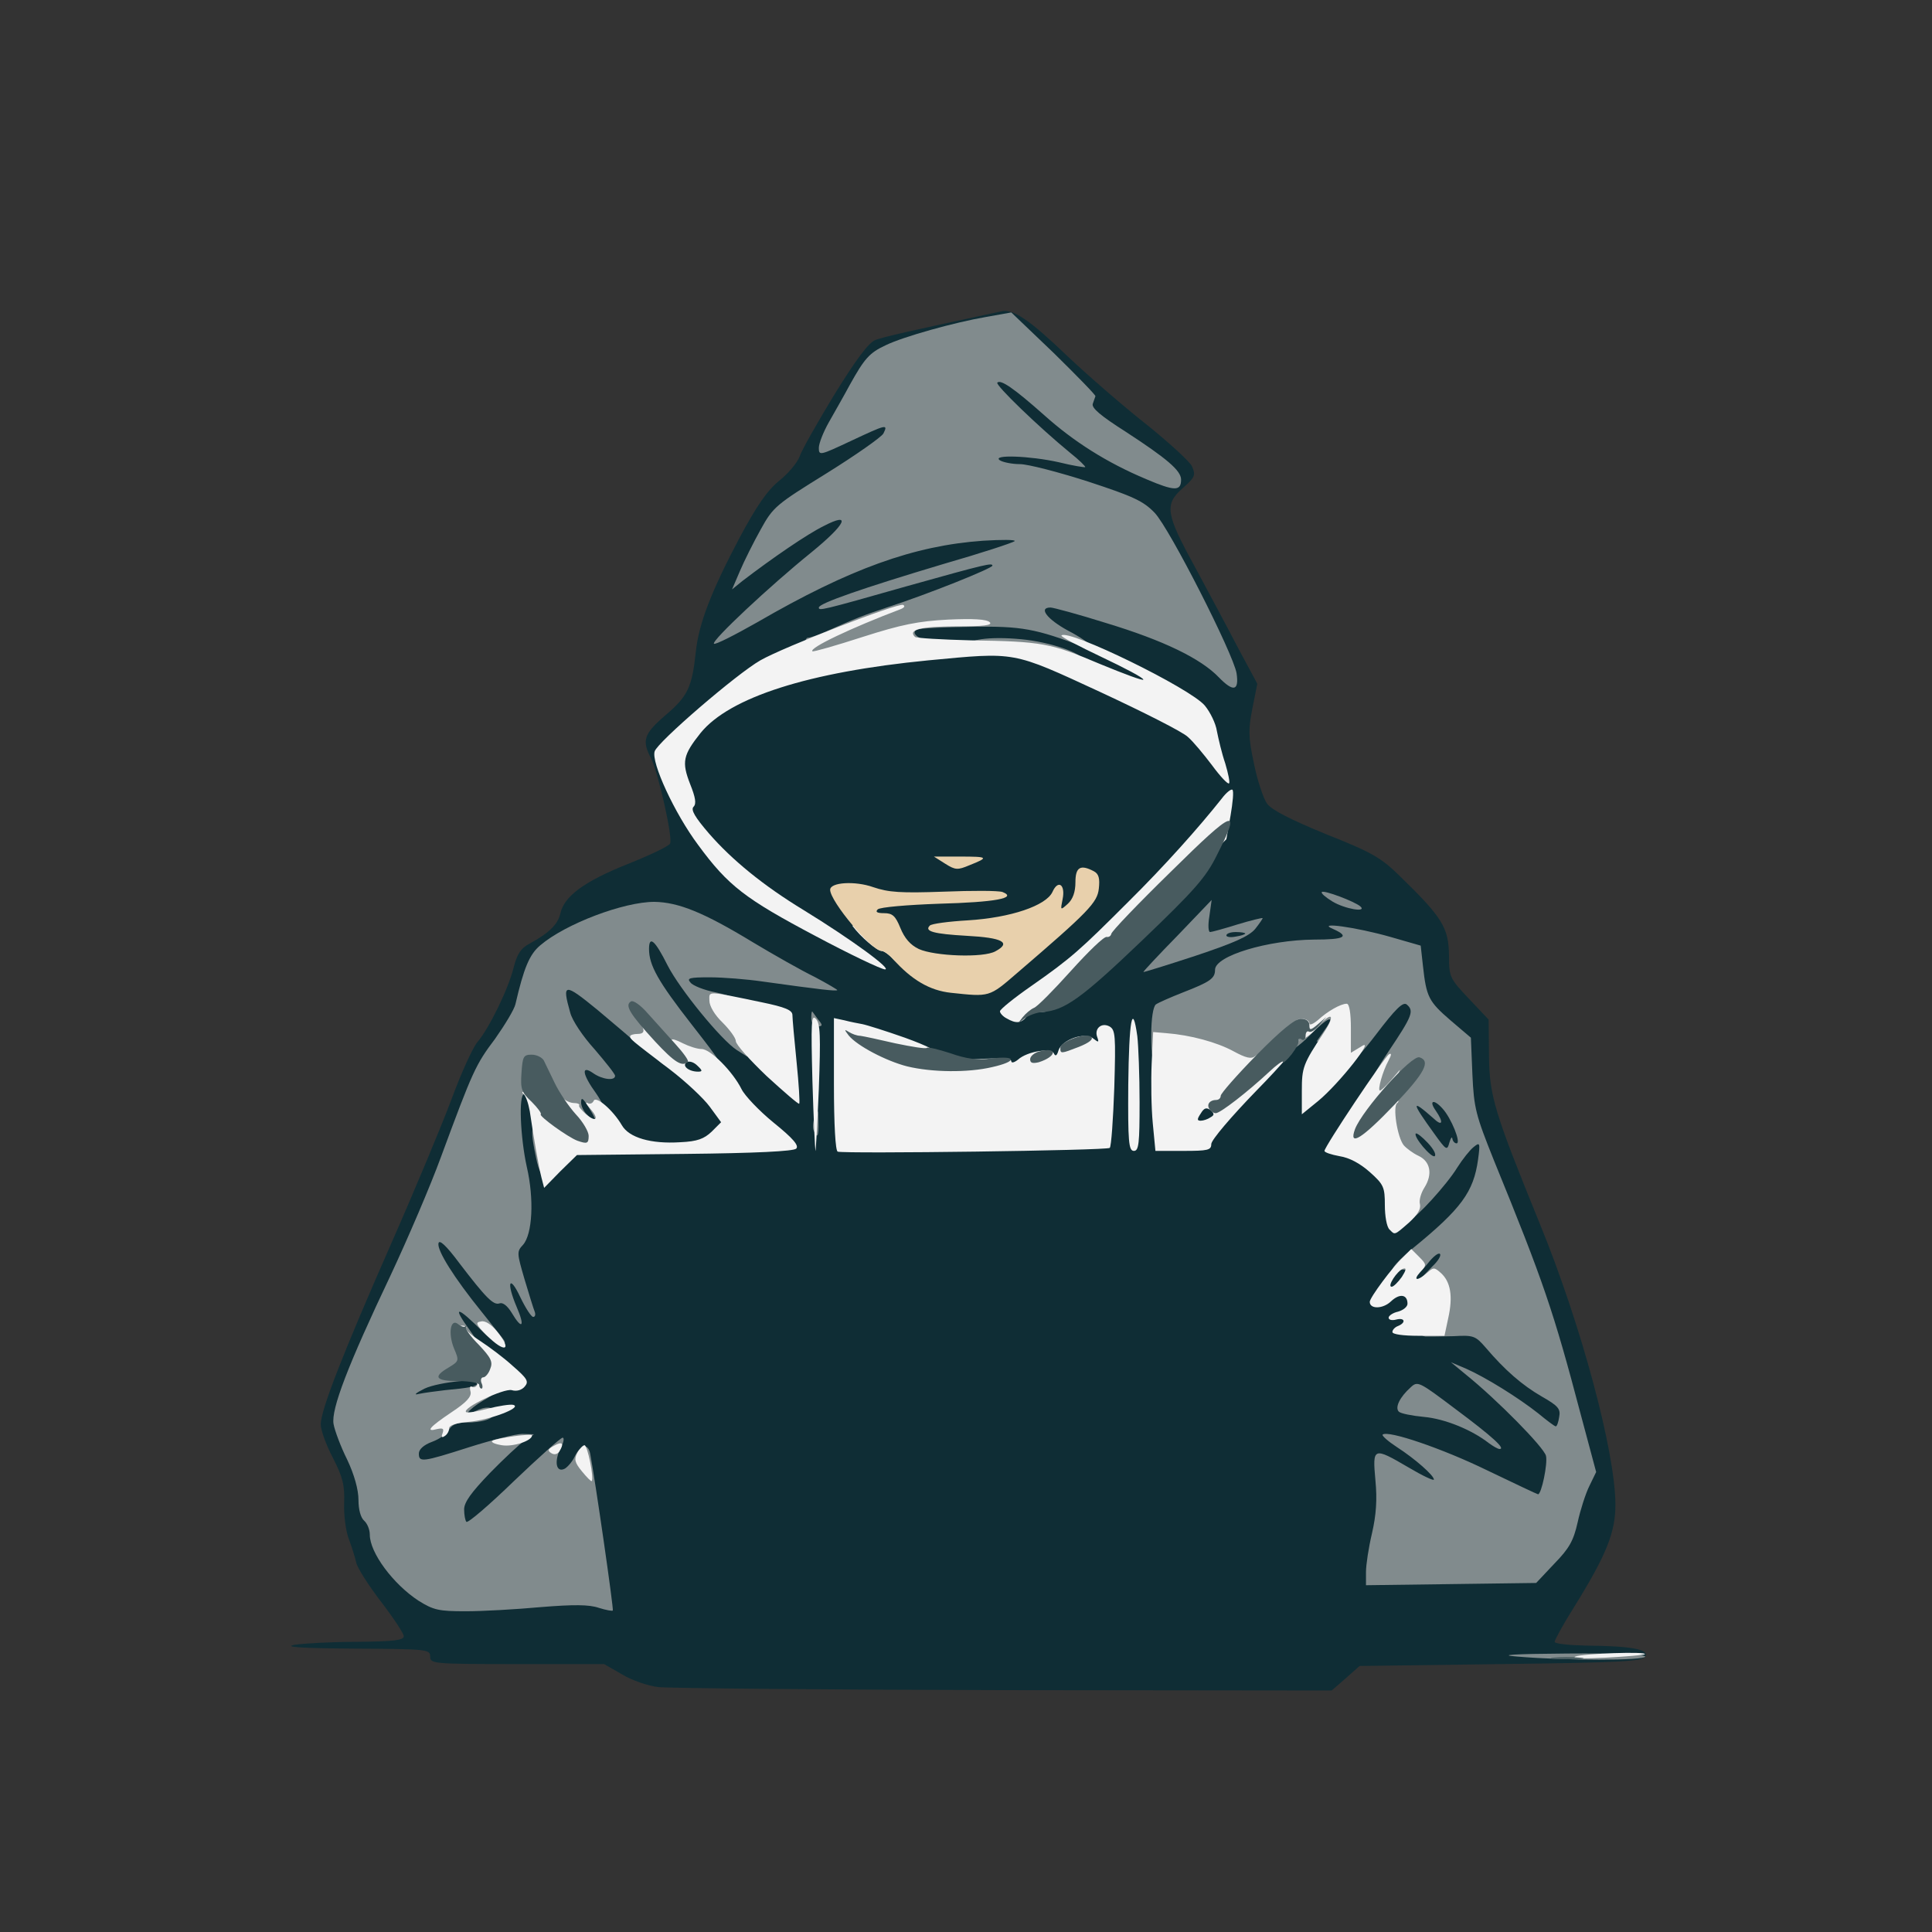 <svg xmlns="http://www.w3.org/2000/svg" width="40" height="40" class="img-fluid" style="transform:none;transform-origin:50% 50%;cursor:move" viewBox="0 0 5120 5120"><rect x="0" y="0" width="5120" height="5120" fill="#333333" stroke="none"/><g fill="#0F2D35" style="transform:none"><path d="M1745 4471c-27-3-71-18-97-34l-47-27h-230c-224 0-231-1-231-20s-7-20-202-21c-136-1-188-4-158-10 25-4 100-8 168-8 96-1 122-4 122-15 0-7-27-48-60-91s-63-90-66-104-12-42-19-61c-8-19-14-62-13-95 2-50-4-71-30-122-18-34-32-74-32-88 0-38 59-189 187-480 63-143 135-316 160-383 25-68 56-136 68-150 32-38 82-141 96-197 9-36 19-52 42-64 53-29 75-51 82-80 10-46 63-85 178-131 60-24 111-48 113-55 7-17-32-188-50-224-26-49-20-66 38-116 59-50 70-74 80-168 8-75 41-160 116-302 45-84 73-125 105-151 24-19 48-48 54-64 5-16 47-90 92-164 58-94 91-138 109-145 21-8 86-23 334-76 31-7 75 23 175 119 53 50 146 131 207 179 61 49 117 100 123 113 10 23 8 29-24 57-50 44-46 68 32 210 36 67 88 164 115 216l50 93-13 65c-11 56-11 76 4 146 9 45 25 93 35 107 13 17 62 42 157 81 121 48 145 62 194 110 114 111 130 137 131 212 0 56 2 60 53 114l52 55 1 97c1 105 15 150 133 440 111 270 202 609 202 749 0 73-24 133-109 270-29 46-52 88-52 93s37 9 83 10c119 1 169 10 157 29-8 13-65 16-383 20l-374 5-37 33-37 32-867-1c-477-1-889-5-917-8zm-322-243c126-9 157-14 157-26 0-8-10-74-21-147l-21-133-40 6c-28 3-43 1-49-9-6-11-28 6-92 69-76 76-87 83-118 80-34-3-34-3-37-61-3-53 0-61 28-94 17-19 29-37 27-39s-23 3-47 11c-23 8-62 15-86 15h-44v-48c0-44 2-49 30-59 17-6 30-18 30-27s13-18 35-22c65-12 37-25-40-18l-75 7v-36c0-31 4-36 40-51 23-9 69-16 105-16 71 0 85-15 41-43-38-26-67-81-65-124 2-28-5-50-24-78-17-24-27-53-27-75 0-30-8-18-61 90-71 146-149 333-149 358 0 9 14 46 30 80 19 40 30 80 30 107 0 26 6 47 15 55 8 7 15 23 15 37 0 48 62 131 129 175 52 32 60 33 284 16zm2666-114c40-41 51-61 61-110 8-32 19-70 26-84 9-19 10-37 2-71-9-39-14-45-32-42-19 4-21 10-17 55 2 28-2 69-8 90-11 35-15 38-47 38-21 0-72-19-134-50-55-27-102-50-105-50s-5 16-5 35c0 32-2 35-30 35-17 0-48-11-70-25s-42-25-45-25-5 28-5 63c0 34-7 89-15 122s-14 64-15 68c0 5 88 7 196 5l195-3 48-51zm16-536c-29-99-99-291-138-380l-24-53-17 35c-10 19-32 50-49 68-26 27-31 39-28 72 2 33-3 46-26 70-15 17-35 30-44 30-13 0-18 11-21 45l-3 45h92c91 0 92 0 122 33 17 17 31 35 31 39 0 9 122 99 127 94 3-3-7-47-22-98zm-2774-218c5 0 9-17 9-39s6-44 15-51c24-20 28-74 11-149-9-38-16-111-16-160v-91h40c33 0 40 3 40 20 0 13 7 20 20 20 16 0 20 7 20 35 0 25-4 35-15 35-13 0-15 7-9 38 9 48 9 48 38 28 17-10 47-16 87-16 53 0 60-2 49-15-7-8-27-15-46-15-61 0-73-33-55-156 6-42 4-56-11-74-23-29-38-84-38-142 0-47 1-48 31-48 24 0 51 16 113 67 44 37 95 80 111 95 23 21 31 24 33 13 2-8 12-15 23-15 16 0 13-8-22-52-55-69-69-105-69-173v-56l38 3c33 3 40 8 62 50l24 46 106 4c58 2 106 4 107 3 11-2-206-120-245-132-51-16-55-16-125 6-86 28-177 74-207 106-12 13-30 56-41 97s-32 90-49 113c-59 80-82 126-129 257-27 73-58 157-70 186l-21 52h28c23 0 38 14 87 78 50 65 61 73 63 55 2-13 8-23 13-23zm2469-252c0-4-8-8-18-8s-28-13-40-30c-18-23-22-43-22-98v-69l31-7c52-10 81-7 101 11 17 15 18 13 18-55v-70l-46-40-47-40-24 47c-14 25-31 53-39 62-8 8-14 34-14 57 0 39-2 42-27 42-21 0-34 9-51 35-18 28-19 35-7 35 10 0 15 10 15 33 0 25 9 42 35 67 31 30 35 40 35 84v50l50-49c28-27 50-53 50-57zm-1808-126c-29-26-52-51-52-55 0-13-41-69-47-63-3 2 7 22 21 43 28 40 34 91 14 111-9 9 2 12 53 12l64-1-53-47zm926-73 3-107-40-4c-32-3-41 0-44 14-4 13-15 18-41 18-20 0-36 4-36 9 0 14-143 26-148 12-2-6-18-11-36-11-17 0-86-18-151-40-69-23-121-36-123-30-2 5-17 10-33 10h-29v240l338-2 337-3 3-106zm262 101c0-5-9-10-20-10-16 0-20-7-20-32 1-35 19-68 39-68 6 0 11-7 11-15 0-11 11-15 40-15 24 0 40 5 40 12 0 6 48-39 106-100 100-105 109-112 145-112s39 2 39 29c0 16-18 58-41 96-22 37-38 69-36 72 6 5 76-79 152-180 41-54 55-67 78-67 27 0 28-2 25-42l-3-42-69-20c-52-15-71-17-74-8-2 8-30 12-80 12-123 1-262 43-262 81 0 22-8 27-90 60l-65 27-7 48c-8 65-9 167-2 232l7 52h43c24 0 44-4 44-10zm-1106-247-7-61-79-17c-44-9-82-15-84-12-3 2 34 39 81 82 48 42 89 75 91 72 2-2 1-31-2-64zm804-188c68-65 58-73-12-10-28 25-53 45-58 45-4 0-8 5-8 10 0 22 24 8 78-45zm-254 8c22-18 20-18-72-19-94-1-95 0-72 18 30 24 113 25 144 1zm145-121c33-26 12-35-38-15-35 14-41 20-41 45v29l28-20c15-11 38-29 51-39zm390-161c51-74 24-50-119 104l-65 69 83-73c45-40 91-85 101-100zm0-407c-30-32-88-62-111-57-12 3 8 18 55 42 39 21 74 39 76 40 3 0-6-11-20-25zm-1057-121c17-3 25-10 21-19-4-11-13-9-44 6-39 20-54 38-21 25 9-3 29-9 44-12zm203-38c93-11 91-10 87-55-3-28 0-40 9-40 7 0 10-2 7-5-5-5-74 18-133 44-11 5-35 15-52 23-21 8-33 20-33 32 0 15 5 17 33 13 17-3 55-9 82-12zm831-166c-101-199-108-206-283-263-78-25-157-46-177-46-54 0-66-8-66-46v-34h68l67-1-67-63c-60-55-68-66-68-99 0-36 1-37 39-37 40 0 46 4 184 120 59 49 147 107 147 96 0-2-27-21-60-42-49-32-60-44-60-66 0-21-21-48-96-120-53-51-104-94-115-96-20-4-105 16-211 49-83 26-117 56-163 142l-37 68 37-16c21-8 53-15 71-15 32 0 34 2 34 34 0 19-8 43-17 54-10 11-78 57-150 102-117 71-153 101-153 125 0 4 12-2 28-13 50-35 111-62 142-62 29 0 30 2 30 44 0 41-4 47-52 87-29 23-57 47-63 51-5 5 26-7 70-28 117-53 249-84 388-91l117-6v36c0 30-4 37-30 46-22 7-30 16-30 34 0 20-14 29-117 69l-118 47h158l157 1v-25c0-23 4-25 44-25 53 0 289 71 366 110 30 15 56 27 57 26s-30-67-71-147z"/><path d="M3310 2675v-55h34c54 0 66 8 66 46 0 19-4 34-10 34-5 0-10 7-10 15 0 11-11 15-40 15h-40v-55z"/></g><g fill="#818B8D" style="transform:none"><path d="M4020 4390c-52-4-11-7 133-8 132-1 207 2 207 8 0 11-212 11-340 0zm-2911-148c-67-44-129-127-129-175 0-14-7-30-15-37-9-8-15-29-15-55 0-27-11-67-30-107-17-34-33-77-36-94-7-39 38-156 151-394 45-96 106-238 134-315 84-227 91-243 143-312 26-37 51-78 54-92 22-95 37-132 66-156 67-57 221-115 302-115 64 1 131 28 261 107 55 33 129 75 164 92 34 18 61 34 60 35-4 3-41-1-199-23-41-6-104-11-139-11-54 0-62 2-51 14 6 8 36 20 67 26 46 10 54 15 50 30-3 11 3 26 14 36 13 12 19 31 19 61v43l-27-17c-42-27-152-162-184-225-33-66-49-80-49-43 0 43 24 86 113 200 84 108 86 110 59 113-14 2-28-1-30-7-5-14-62-15-62-1 0 6-8 10-18 10-21 0-52-29-52-48 0-7-9-12-19-12-11 0-26-6-33-13s-50-43-95-81c-88-72-94-71-72 7 5 21 34 64 65 98 29 34 54 65 54 70 0 14-34 10-58-7-33-23-29 3 8 54 16 23 30 53 30 67 0 22-4 25-35 25-19 0-35-4-35-10 0-5-6-10-13-10-43 0-83-44-110-120-3-8-6 12-8 45-1 33-4 48-6 33-2-16-9-28-14-28-15 0-10 115 7 192 20 86 15 179-10 207-17 18-16 22 4 91 12 40 24 79 27 86 3 8 1 14-4 14s-20-23-34-52c-29-62-38-41-10 25 23 53 15 63-13 16-11-18-23-28-32-25-16 6-36-14-107-107-35-47-53-63-55-52-4 19 42 92 114 181 26 32 51 65 57 72 20 25-24 12-51-16-71-72-87-75-35-4 16 22 20 32 11 32-10 0-13 10-10 35 4 32 7 35 38 35s34 3 34 30c0 24-7 34-40 52-39 23-58 48-21 28 27-14 51-13 51 4 0 16-30 26-77 26-22 0-36 6-43 19-5 11-26 25-45 32-22 8-35 20-35 31 0 24 9 23 134-17 60-19 123-35 140-35l31 1-25 17c-13 9-55 48-92 86-49 51-68 77-68 96 0 15 3 30 6 33 4 4 61-45 126-108 66-63 124-115 129-115s3 13-6 29c-17 35-11 65 12 53 8-5 20-19 26-32 16-32 35-36 41-8 13 68 63 414 60 416-1 2-18-1-37-7-26-9-67-9-154-2-65 6-154 11-199 11-71 0-85-3-125-28zm71-558c64-6 79-9 86-17 17-17-103-5-141 13-24 12-30 18-15 14 14-3 45-7 70-10zm391-731c-25-43-31-49-31-31 0 9 7 24 16 32 20 21 27 20 15-1zm2049 1213c0-19 7-65 16-103 11-48 14-89 9-140-8-88-6-89 88-34 37 22 67 36 67 32 0-11-50-55-98-86-23-15-40-30-38-33 13-13 159 37 276 94 73 35 134 64 136 64 9 0 26-81 21-102-6-23-129-148-212-215l-40-33 40 17c52 23 139 77 192 119 23 19 43 34 46 34s7-11 9-25c4-21-2-29-46-54-52-30-98-70-149-130-27-31-32-33-85-30-32 1-65 1-74 1-24-3-23-32 1-32 34 0 42-72 11-105l-20-22 26-27c15-14 24-29 20-33s-18 7-32 25c-21 26-29 30-44 22-10-5-26-7-34-4-32 12-14-15 37-57 130-106 162-150 174-236 6-45 5-47-12-33-10 8-29 32-43 54-28 46-111 136-123 136s-11-97 1-105c17-11 11-25-14-35-35-13-53-46-61-112-5-48-10-58-26-58-34 0-21-41 41-134 63-94 68-107 48-124-10-8-30 12-81 79-70 92-97 105-97 48 0-26-4-29-31-29h-30l21-30c32-44 10-36-40 15-25 25-50 43-57 41-7-3-30 15-51 39-31 35-46 45-71 45-26 0-31-4-31-23 0-26-35-46-115-67-53-13-55-13-55 10 0 13-7 20-20 20-17 0-19-7-19-69 0-42 5-73 12-79 7-5 39-19 72-32 72-28 85-37 85-60 0-37 140-79 263-80 81 0 95-8 50-28-48-20 61-5 152 21l80 23 6 54c9 82 15 94 73 144l54 46 4 97c4 90 9 108 57 228 132 323 158 400 230 673l41 153-18 37c-10 20-24 64-31 96-11 49-22 69-62 110l-48 51-225 3-226 3v-35zm164-1137c-15-16-29-27-32-25-7 8 41 65 50 60 5-4-3-19-18-35zm65-11c1 6 6 12 11 12 13 0-14-67-37-92-23-26-37-22-19 4 23 33 19 45-6 21-59-52-58-43 2 40 33 46 35 47 41 25 4-13 7-17 8-10z"/><path d="M3945 3824c-45-35-116-64-171-69-32-3-62-9-67-14-11-11 3-39 31-64 19-18 22-16 119 57 98 73 134 106 117 106-5 0-18-8-29-16zm-2524-754c-16-74-14-90 9-90 12 0 20 7 20 18 0 9 3 41 6 70 6 43 4 52-9 52-10 0-19-16-26-50zm735-75c-3-8-1-25 4-37 8-20 9-18 9 15 1 39-3 47-13 22zm-6-297c0-12 1-19 3-17 1 2 9 12 16 22 12 14 11 17-3 17-10 0-16-8-16-22zm880-122c0-2 41-46 91-97l90-94-6 43c-4 23-3 42 2 42 4 0 37-9 72-20 36-11 66-18 67-17s-8 14-19 28c-16 20-57 38-159 72-76 25-138 44-138 43zm270-102c0-2-11-4-25-4s-25 4-25 9c0 4 11 6 25 3 14-2 25-6 25-8zm231-85c-18-11-31-22-28-25 5-6 87 25 102 38 19 17-41 7-74-13zm-301-594c-48-50-147-98-299-144-73-23-140-41-147-41-33 0-9 31 46 61 33 17 60 36 60 41 0 6-8 7-17 3-128-49-166-56-297-54-72 1-137 4-144 7-23 8 7 31 36 28 15-2 19-1 10 1-10 2-18 9-18 14 0 13-68 11-72-2-2-7-38 0-103 20-55 17-112 31-127 31-25 0-28-3-28-35 0-19 5-35 11-35s27-7 47-16c81-36 99-43 162-64 111-36 280-104 280-111 0-8-18-4-225 54-232 66-235 66-235 57 0-11 115-51 329-115 101-29 186-57 190-61 3-4-35-4-84-1-183 13-353 74-598 216-60 34-111 60-115 57-7-8 149-154 258-242 92-75 108-109 33-70-43 21-135 84-216 146l-27 22 21-49c11-26 36-76 55-110 33-60 41-66 175-149 77-48 144-95 150-105 13-26 9-25-87 20-81 38-84 39-84 18 0-12 12-42 26-67s40-70 56-100c39-70 52-85 95-105 47-23 184-61 266-75l67-12 113 108c61 60 111 111 110 114s-4 12-7 20c-4 11 21 32 87 74 109 71 147 103 147 127 0 31-17 31-92-1-105-44-193-100-271-170-80-71-115-95-124-86-6 6 110 118 193 186 24 19 41 36 40 38-2 1-34-4-70-13-76-17-180-21-156-5 8 5 32 10 53 10s102 21 180 46c122 40 147 52 177 83 40 42 208 373 217 425 7 47-8 51-47 11z"/><path d="M2798 1749c-2-6-51-13-121-16-87-4-117-9-117-19 0-19 62-28 146-20 76 7 164 37 164 56 0 13-67 13-72-1z"/></g><g fill="#F3F3F3" style="transform:none"><path d="M4175 4390c19-8 193-14 184-6-2 2-49 6-104 9-59 3-92 2-80-3zm-2633-491c-19-23-21-32-12-49 6-11 15-20 19-20 8 0 26 89 19 95-2 1-13-10-26-26zm-81-48c-11-7-9-11 8-20 21-12 27-6 13 16-5 7-13 9-21 4zm-131-21c-19-3-30-8-25-12 12-7 105-20 105-14 0 14-50 31-80 26zm-157-32c4-12 1-14-14-11-33 9-21-5 37-44 41-27 54-42 51-55-3-10-1-16 3-13 5 3 11 1 14-4 4-5-5-11-20-13l-25-3 20-21 20-22-25-23c-27-25-33-76-9-76 8 0 12 3 10 7s15 19 38 34 62 44 86 66c38 33 43 41 32 54-8 10-22 14-35 10-21-5-131 47-121 58 3 3 29-1 58-9 28-7 59-12 67-10 26 7-62 40-117 45-35 3-53 9-53 18 0 7-5 16-12 20-7 5-9 2-5-8zm116-260c-28-28-30-34-14-36 10-3 27 8 41 25 43 52 23 61-27 11zm2401-8c0-6 7-13 15-16 22-9 18-23-5-17-11 3-20 1-20-5 0-5 11-13 25-16 14-4 25-13 25-21 0-25-21-28-44-6-21 20-56 21-56 1 0-11 60-92 87-117l23-23 21 21c20 20 20 22 3 40-21 23-8 25 18 2 17-15 19-15 37 1 25 23 32 61 19 119l-10 47h-69c-41 0-69-4-69-10zm25-146c11-17 13-25 4-22-16 5-44 48-31 48 5 0 17-12 27-26zm-33-126c-7-7-12-35-12-64 0-48-3-55-40-88-26-23-54-38-80-42-22-4-40-10-40-14 0-11 158-248 171-256 7-4 7 1-1 16-16 29-30 80-23 80 3 0 16-12 29-27l24-28-12 33c-10 27-10 34 1 41 7 5 9 11 4 14-13 8 0 91 17 112 7 8 24 21 39 28 32 15 38 49 16 84-9 14-15 34-12 44 3 13-6 28-29 49-40 35-37 33-52 18zm-2247-137c-7-27-21-107-31-176-4-22-11-43-18-47-6-4 3-8 20-8 22 0 37 7 47 23l16 22 1-25c1-23 2-24 14-7 8 10 23 19 35 20 11 0 18 3 16 6-3 2 5 12 17 23 28 24 37 14 12-14-10-12-14-18-7-15 6 4 13 1 16-5 5-16 51 23 75 64 19 33 77 50 155 45 45-2 63-9 83-28l25-25-30-41c-16-22-64-67-106-99-105-80-105-80-105-88 0-3 9-6 20-6 13 0 18-5 14-15-10-26 33-17 55 11 12 15 21 24 21 20s13 0 30 9c16 8 38 15 49 15 24 0 83 60 106 106 8 17 47 58 85 89 52 42 68 61 60 69-7 7-106 12-296 14l-285 3-44 43-43 44-7-27zm413-297c-9-9-21-13-28-9-14 9 5 25 30 25 12 0 12-3-2-16zm372 228c-6-2-10-72-10-179v-175l28 6c15 4 36 8 47 10s62 18 113 36c61 22 92 38 92 48 0 13 14 14 95 9 65-4 95-2 95 5 0 6 8 4 18-4 24-22 89-32 95-16 4 8 8 6 12-8 9-29 70-50 92-32 14 11 16 11 11-3-9-23 11-40 32-29 16 9 17 24 13 162-3 84-8 156-12 160-6 7-701 16-721 10zm-59-2c-1-3-5-86-8-185-4-156-3-178 9-165 12 12 13 45 8 185-4 94-8 168-9 165zm829-175c2-171 11-222 24-129 3 26 6 105 6 175 0 109-2 129-15 129-14 0-16-24-15-175zm65 102c-4-41-5-112-3-158l4-84 35 3c64 5 134 24 178 48 33 18 47 21 57 13 8-6 14-8 14-3 0 4 5 3 12-4s27-12 45-12c32 0 33-1 33-40 0-33 3-40 20-40 11 0 20 5 20 12 0 6 10 2 23-9 25-23 60-43 76-43 7 0 11 26 11 65v65l28-17c39-26-59 99-115 145l-43 35v-62c0-62 3-71 58-154 33-50 21-58-18-13-18 20-37 33-43 29-5-3-7-1-4 4 4 6-47 66-113 133-66 68-120 131-120 142 0 16-9 18-74 18h-74l-7-73zm153-16c11-6 10-10 0-19-11-8-17-6-26 9-10 15-10 19 0 19 7 0 19-4 26-9zm-1176-109c-45-43-82-84-82-93 0-8-16-30-35-49-21-20-35-44-35-58 0-26-11-27 138 4 63 13 82 21 82 34 0 9 5 65 11 124s9 109 7 111-40-31-86-73z"/><path d="M2668 2699c-10-5-18-14-18-19s37-35 83-67c106-74 130-96 257-223 96-95 187-197 248-274 12-16 25-26 28-23 4 3 1 34-5 69l-11 62-231 228c-127 126-239 229-248 229-9 1-21 1-27 0s-17 6-24 14c-14 17-28 18-52 4zm-506-218c-187-99-232-133-312-242-62-83-125-219-115-248 8-25 217-205 280-241s363-152 378-147c7 3 3 8-8 12-129 49-241 102-232 111 2 2 62-15 133-38 103-33 148-42 227-46 66-3 102-1 110 7s-16 11-90 11c-94 0-128 9-108 28 3 3 70 7 148 9 189 3 211 7 343 63 63 26 114 45 114 41 0-5-50-31-111-60s-109-54-106-57c18-18 342 140 380 186 14 17 29 47 32 68 4 20 13 59 22 85 8 27 13 51 10 53-3 3-23-18-45-48-22-29-50-63-64-75-13-13-118-66-232-119-236-109-222-106-456-84-318 31-526 98-603 192-47 59-51 77-28 136 14 35 17 52 9 60s4 28 41 71c61 70 144 138 251 203 127 78 236 158 215 157-11-1-93-40-183-88z"/><path d="M2366 2541c-11-12-24-21-30-21-13-1-55-37-76-65-11-14 73 38 129 81 1 2 1 8-1 14-2 7-11 3-22-9z"/></g><path fill="#485B5F" d="M4117 4393c18-2 50-2 70 0 21 2 7 4-32 4-38 0-55-2-38-4zm-2847-723c0-5-25-10-55-10-61 0-69-11-26-36 28-17 28-18 14-51-16-40-9-80 11-64 7 6 16 9 19 6 4-3 5-2 2 2s12 25 34 47c32 34 38 45 30 64-4 12-13 22-18 22-6 0-8 7-5 15 4 8 3 15 0 15s-6-4-6-10zm260-647c-26-10-102-65-97-70 3-2-8-17-24-33-27-25-30-34-27-77s5-48 27-48c13 0 27 7 32 15 4 8 17 35 29 60s37 62 56 83c19 20 34 46 34 57 0 21-4 22-30 13zm2061-31c20-51 150-197 171-190 30 10 14 41-66 125-86 90-123 114-105 65zm-386-53c-8-12 1-24 18-24 7 0 12-5 12-11s43-55 95-108c64-65 102-96 117-96s23 6 23 17c0 14 3 14 23-3l22-19-19 22c-10 13-23 20-27 17-5-3-9 2-9 11s-5 13-10 10c-6-4-9-3-8 2 2 5-7 21-19 37-13 16-23 25-23 20 0-4-17 8-37 27-57 53-129 109-141 109-6 0-14-5-17-11zm-801-113c-55-14-132-54-155-82-12-16-12-17 1-9 8 5 21 10 30 10 8 1 50 10 93 20 43 9 80 15 83 12s31 4 62 14c43 15 70 19 110 14 67-8 68 8 1 23-64 15-159 14-225-2zm-668-66c-67-73-81-96-64-106 6-4 25 9 45 32 19 21 52 58 73 81s36 44 33 47c-15 14-35 2-87-54zm994 47c0-8 12-18 26-21 48-12 44 14-3 29-17 4-23 2-23-8zm80-30c0-17 69-42 82-29 6 6-5 15-32 26-49 19-50 19-50 3zm-100-81c8-10 21-21 30-25 9-3 53-48 98-98 46-51 88-92 95-90 6 1 11-3 12-8 0-6 71-80 158-165 170-168 188-174 122-44-29 59-59 93-199 227-160 153-205 185-263 189-16 1-37 9-48 17-19 15-19 15-5-3z" style="transform:none"/><path fill="#E8D0AC" d="M2520 2631c-56-6-104-34-154-90-11-12-24-21-30-21-26 0-136-131-136-162 0-20 66-24 114-7 41 14 73 16 187 12 75-3 145-3 156 1 40 16-20 27-169 31-83 3-156 9-162 15-7 7-1 10 17 10 22 0 30 7 43 39 11 27 26 45 49 56 42 19 171 24 203 6 43-23 19-36-76-41-88-5-113-12-98-27 4-5 50-11 101-14 114-7 207-39 224-75 15-34 35-20 27 19-6 30-6 30 14 12 13-12 20-31 20-57 0-40 13-48 49-29 13 7 16 19 13 46-4 37-27 61-217 224-74 64-72 63-175 52zm-15-342-30-19h69c75 0 78 2 25 23-31 13-37 13-64-4z" style="transform:none"/></svg>
